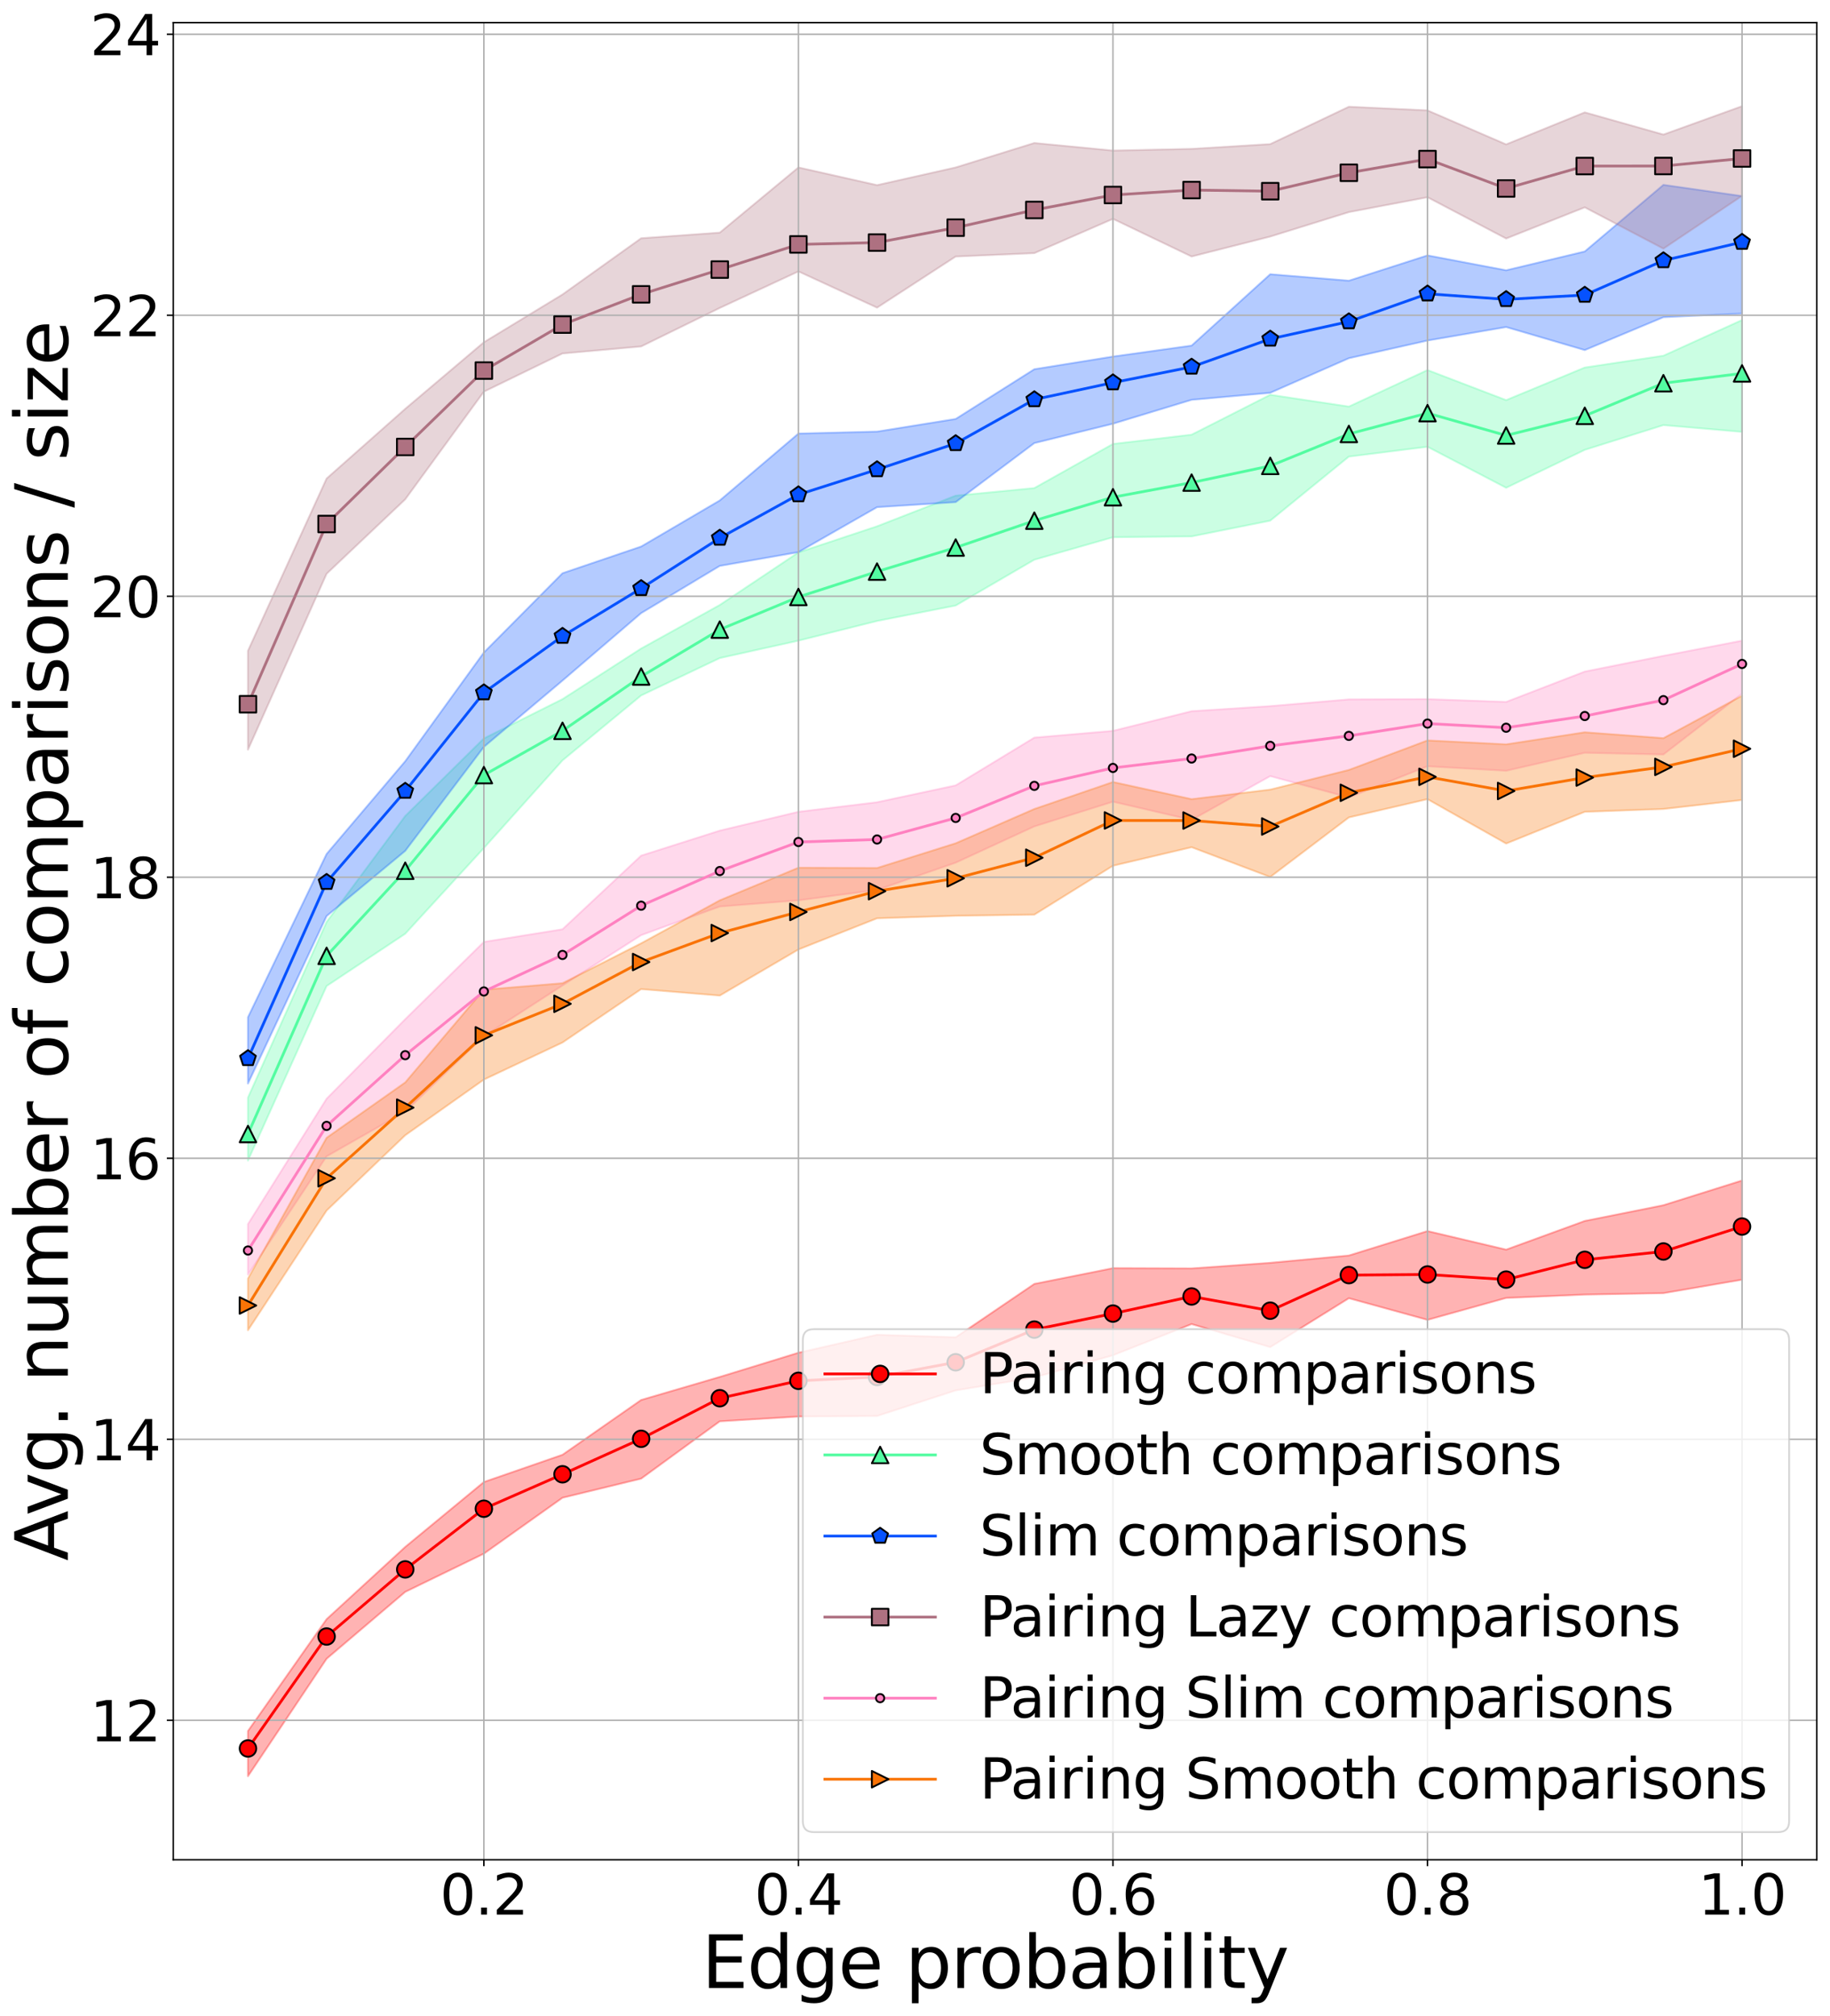 <?xml version="1.0" encoding="utf-8" standalone="no"?>
<!DOCTYPE svg PUBLIC "-//W3C//DTD SVG 1.1//EN"
  "http://www.w3.org/Graphics/SVG/1.1/DTD/svg11.dtd">
<svg height="1095.215pt" version="1.1" viewBox="0 0 994.12 1095.215" width="994.12pt" xmlns="http://www.w3.org/2000/svg" xmlns:xlink="http://www.w3.org/1999/xlink">
 <defs>
  <style type="text/css">*{stroke-linecap:butt;stroke-linejoin:round;}</style>
 </defs>
 <g id="figure_1">
  <g id="patch_1">
   <path d="M 0 1095.215 
L 994.12 1095.215 
L 994.12 0 
L 0 0 
z
" style="fill:#ffffff;"/>
  </g>
  <g id="axes_1">
   <g id="patch_2">
    <path d="M 94.12 1010.236 
L 986.92 1010.236 
L 986.92 12.316 
L 94.12 12.316 
z
" style="fill:#ffffff;"/>
   </g>
   <g id="PolyCollection_1">
    <defs>
     <path d="M 134.702 -154.916 
L 134.702 -130.339 
L 177.419 -194.147 
L 220.137 -230.478 
L 262.855 -251.238 
L 305.572 -281.615 
L 348.29 -291.996 
L 391.008 -323.136 
L 433.725 -325.731 
L 476.443 -326.037 
L 519.161 -339.928 
L 561.879 -346.95 
L 604.596 -359.009 
L 647.314 -375.953 
L 690.032 -363.436 
L 732.749 -389.997 
L 775.467 -378.243 
L 818.185 -390.15 
L 860.902 -391.981 
L 903.62 -392.745 
L 946.338 -400.072 
L 946.338 -453.957 
L 946.338 -453.957 
L 903.62 -440.524 
L 860.902 -431.976 
L 818.185 -416.405 
L 775.467 -426.48 
L 732.749 -413.2 
L 690.032 -409.231 
L 647.314 -406.178 
L 604.596 -406.331 
L 561.879 -397.782 
L 519.161 -368.779 
L 476.443 -370.152 
L 433.725 -360.383 
L 391.008 -347.255 
L 348.29 -334.738 
L 305.572 -304.971 
L 262.855 -290.164 
L 220.137 -254.902 
L 177.419 -215.671 
L 134.702 -154.916 
z
" id="me5e41f334d" style="stroke:#fe0002;stroke-opacity:0.3;"/>
    </defs>
    <g clip-path="url(#pfffd4727e9)">
     <use style="fill:#fe0002;fill-opacity:0.3;stroke:#fe0002;stroke-opacity:0.3;" x="0" xlink:href="#me5e41f334d" y="1095.215"/>
    </g>
   </g>
   <g id="PolyCollection_2">
    <defs>
     <path d="M 134.702 -498.989 
L 134.702 -464.796 
L 177.419 -559.591 
L 220.137 -587.984 
L 262.855 -634.543 
L 305.572 -682.169 
L 348.29 -717.432 
L 391.008 -737.734 
L 433.725 -747.198 
L 476.443 -757.884 
L 519.161 -766.28 
L 561.879 -791.162 
L 604.596 -803.374 
L 647.314 -803.832 
L 690.032 -812.38 
L 732.749 -847.184 
L 775.467 -852.527 
L 818.185 -830.24 
L 860.902 -850.848 
L 903.62 -864.281 
L 946.338 -860.618 
L 946.338 -921.372 
L 946.338 -921.372 
L 903.62 -901.986 
L 860.902 -895.574 
L 818.185 -877.867 
L 775.467 -894.201 
L 732.749 -874.356 
L 690.032 -880.767 
L 647.314 -859.091 
L 604.596 -854.054 
L 561.879 -830.087 
L 519.161 -825.966 
L 476.443 -809.327 
L 433.725 -795.131 
L 391.008 -766.585 
L 348.29 -742.924 
L 305.572 -715.447 
L 262.855 -694.076 
L 220.137 -651.945 
L 177.419 -594.396 
L 134.702 -498.989 
z
" id="m88ea11bb54" style="stroke:#53fca1;stroke-opacity:0.3;"/>
    </defs>
    <g clip-path="url(#pfffd4727e9)">
     <use style="fill:#53fca1;fill-opacity:0.3;stroke:#53fca1;stroke-opacity:0.3;" x="0" xlink:href="#m88ea11bb54" y="1095.215"/>
    </g>
   </g>
   <g id="PolyCollection_3">
    <defs>
     <path d="M 134.702 -542.647 
L 134.702 -506.622 
L 177.419 -597.601 
L 220.137 -633.016 
L 262.855 -689.497 
L 305.572 -725.522 
L 348.29 -762.158 
L 391.008 -787.803 
L 433.725 -795.283 
L 476.443 -819.707 
L 519.161 -822.455 
L 561.879 -854.512 
L 604.596 -865.044 
L 647.314 -878.02 
L 690.032 -881.836 
L 732.749 -900.612 
L 775.467 -910.229 
L 818.185 -917.556 
L 860.902 -905.039 
L 903.62 -922.899 
L 946.338 -924.883 
L 946.338 -988.691 
L 946.338 -988.691 
L 903.62 -994.797 
L 860.902 -958.619 
L 818.185 -948.391 
L 775.467 -956.482 
L 732.749 -942.743 
L 690.032 -946.254 
L 647.314 -907.481 
L 604.596 -901.528 
L 561.879 -894.658 
L 519.161 -867.639 
L 476.443 -860.77 
L 433.725 -859.702 
L 391.008 -823.371 
L 348.29 -798.336 
L 305.572 -783.834 
L 262.855 -740.787 
L 220.137 -681.712 
L 177.419 -631.337 
L 134.702 -542.647 
z
" id="m234c25e00c" style="stroke:#0652ff;stroke-opacity:0.3;"/>
    </defs>
    <g clip-path="url(#pfffd4727e9)">
     <use style="fill:#0652ff;fill-opacity:0.3;stroke:#0652ff;stroke-opacity:0.3;" x="0" xlink:href="#m234c25e00c" y="1095.215"/>
    </g>
   </g>
   <g id="PolyCollection_4">
    <defs>
     <path d="M 134.702 -741.703 
L 134.702 -687.97 
L 177.419 -783.529 
L 220.137 -823.981 
L 262.855 -882.446 
L 305.572 -903.207 
L 348.29 -907.023 
L 391.008 -927.936 
L 433.725 -947.781 
L 476.443 -928.089 
L 519.161 -955.871 
L 561.879 -957.703 
L 604.596 -976.326 
L 647.314 -955.871 
L 690.032 -966.709 
L 732.749 -979.99 
L 775.467 -988.08 
L 818.185 -965.641 
L 860.902 -982.585 
L 903.62 -960.145 
L 946.338 -988.844 
L 946.338 -1037.539 
L 946.338 -1037.539 
L 903.62 -1022.121 
L 860.902 -1034.181 
L 818.185 -1016.779 
L 775.467 -1035.249 
L 732.749 -1037.234 
L 690.032 -1016.931 
L 647.314 -1014.336 
L 604.596 -1013.42 
L 561.879 -1017.542 
L 519.161 -1004.261 
L 476.443 -994.644 
L 433.725 -1004.261 
L 391.008 -968.846 
L 348.29 -965.793 
L 305.572 -935.263 
L 262.855 -909.313 
L 220.137 -873.135 
L 177.419 -835.278 
L 134.702 -741.703 
z
" id="m9266ca1066" style="stroke:#ae7181;stroke-opacity:0.3;"/>
    </defs>
    <g clip-path="url(#pfffd4727e9)">
     <use style="fill:#ae7181;fill-opacity:0.3;stroke:#ae7181;stroke-opacity:0.3;" x="0" xlink:href="#m9266ca1066" y="1095.215"/>
    </g>
   </g>
   <g id="PolyCollection_5">
    <defs>
     <path d="M 134.702 -430.297 
L 134.702 -402.82 
L 177.419 -467.085 
L 220.137 -491.357 
L 262.855 -532.267 
L 305.572 -559.897 
L 348.29 -587.221 
L 391.008 -602.791 
L 433.725 -606.15 
L 476.443 -611.798 
L 519.161 -626.605 
L 561.879 -646.297 
L 604.596 -659.73 
L 647.314 -649.808 
L 690.032 -673.621 
L 732.749 -662.02 
L 775.467 -678.964 
L 818.185 -676.521 
L 860.902 -686.291 
L 903.62 -685.375 
L 946.338 -718.348 
L 946.338 -747.198 
L 946.338 -747.198 
L 903.62 -738.955 
L 860.902 -730.407 
L 818.185 -713.921 
L 775.467 -715.447 
L 732.749 -715.295 
L 690.032 -711.631 
L 647.314 -708.883 
L 604.596 -698.198 
L 561.879 -694.534 
L 519.161 -668.584 
L 476.443 -659.425 
L 433.725 -654.234 
L 391.008 -644.007 
L 348.29 -630.421 
L 305.572 -590.427 
L 262.855 -583.557 
L 220.137 -541.579 
L 177.419 -498.379 
L 134.702 -430.297 
z
" id="md4ad476605" style="stroke:#ff81c0;stroke-opacity:0.3;"/>
    </defs>
    <g clip-path="url(#pfffd4727e9)">
     <use style="fill:#ff81c0;fill-opacity:0.3;stroke:#ff81c0;stroke-opacity:0.3;" x="0" xlink:href="#md4ad476605" y="1095.215"/>
    </g>
   </g>
   <g id="PolyCollection_6">
    <defs>
     <path d="M 134.702 -400.683 
L 134.702 -372.595 
L 177.419 -437.624 
L 220.137 -478.534 
L 262.855 -508.759 
L 305.572 -528.909 
L 348.29 -557.912 
L 391.008 -554.401 
L 433.725 -579.436 
L 476.443 -596.38 
L 519.161 -597.754 
L 561.879 -598.365 
L 604.596 -624.926 
L 647.314 -635.001 
L 690.032 -618.82 
L 732.749 -651.181 
L 775.467 -661.104 
L 818.185 -636.985 
L 860.902 -654.234 
L 903.62 -655.761 
L 946.338 -660.646 
L 946.338 -717.279 
L 946.338 -717.279 
L 903.62 -694.229 
L 860.902 -697.434 
L 818.185 -690.871 
L 775.467 -693.008 
L 732.749 -676.979 
L 690.032 -666.294 
L 647.314 -661.104 
L 604.596 -670.415 
L 561.879 -655.761 
L 519.161 -637.138 
L 476.443 -623.704 
L 433.725 -623.857 
L 391.008 -606.15 
L 348.29 -582.794 
L 305.572 -561.118 
L 262.855 -557.607 
L 220.137 -507.232 
L 177.419 -477.16 
L 134.702 -400.683 
z
" id="m67ab49efc3" style="stroke:#f97306;stroke-opacity:0.3;"/>
    </defs>
    <g clip-path="url(#pfffd4727e9)">
     <use style="fill:#f97306;fill-opacity:0.3;stroke:#f97306;stroke-opacity:0.3;" x="0" xlink:href="#m67ab49efc3" y="1095.215"/>
    </g>
   </g>
   <g id="matplotlib.axis_1">
    <g id="xtick_1">
     <g id="line2d_1">
      <path clip-path="url(#pfffd4727e9)" d="M 262.855 1010.236 
L 262.855 12.316 
" style="fill:none;stroke:#b0b0b0;stroke-linecap:square;stroke-width:0.8;"/>
     </g>
     <g id="line2d_2">
      <defs>
       <path d="M 0 0 
L 0 3.5 
" id="m4f129cc96a" style="stroke:#000000;stroke-width:0.8;"/>
      </defs>
      <g>
       <use style="stroke:#000000;stroke-width:0.8;" x="262.855" xlink:href="#m4f129cc96a" y="1010.236"/>
      </g>
     </g>
     <g id="text_1">
      <!-- 0.2 -->
      <g transform="translate(239 1040.031)scale(0.3 -0.3)">
       <defs>
        <path d="M 2034 4250 
Q 1547 4250 1301 3770 
Q 1056 3291 1056 2328 
Q 1056 1369 1301 889 
Q 1547 409 2034 409 
Q 2525 409 2770 889 
Q 3016 1369 3016 2328 
Q 3016 3291 2770 3770 
Q 2525 4250 2034 4250 
z
M 2034 4750 
Q 2819 4750 3233 4129 
Q 3647 3509 3647 2328 
Q 3647 1150 3233 529 
Q 2819 -91 2034 -91 
Q 1250 -91 836 529 
Q 422 1150 422 2328 
Q 422 3509 836 4129 
Q 1250 4750 2034 4750 
z
" id="DejaVuSans-30" transform="scale(0.016)"/>
        <path d="M 684 794 
L 1344 794 
L 1344 0 
L 684 0 
L 684 794 
z
" id="DejaVuSans-2e" transform="scale(0.016)"/>
        <path d="M 1228 531 
L 3431 531 
L 3431 0 
L 469 0 
L 469 531 
Q 828 903 1448 1529 
Q 2069 2156 2228 2338 
Q 2531 2678 2651 2914 
Q 2772 3150 2772 3378 
Q 2772 3750 2511 3984 
Q 2250 4219 1831 4219 
Q 1534 4219 1204 4116 
Q 875 4013 500 3803 
L 500 4441 
Q 881 4594 1212 4672 
Q 1544 4750 1819 4750 
Q 2544 4750 2975 4387 
Q 3406 4025 3406 3419 
Q 3406 3131 3298 2873 
Q 3191 2616 2906 2266 
Q 2828 2175 2409 1742 
Q 1991 1309 1228 531 
z
" id="DejaVuSans-32" transform="scale(0.016)"/>
       </defs>
       <use xlink:href="#DejaVuSans-30"/>
       <use x="63.623" xlink:href="#DejaVuSans-2e"/>
       <use x="95.41" xlink:href="#DejaVuSans-32"/>
      </g>
     </g>
    </g>
    <g id="xtick_2">
     <g id="line2d_3">
      <path clip-path="url(#pfffd4727e9)" d="M 433.725 1010.236 
L 433.725 12.316 
" style="fill:none;stroke:#b0b0b0;stroke-linecap:square;stroke-width:0.8;"/>
     </g>
     <g id="line2d_4">
      <g>
       <use style="stroke:#000000;stroke-width:0.8;" x="433.725" xlink:href="#m4f129cc96a" y="1010.236"/>
      </g>
     </g>
     <g id="text_2">
      <!-- 0.4 -->
      <g transform="translate(409.871 1040.031)scale(0.3 -0.3)">
       <defs>
        <path d="M 2419 4116 
L 825 1625 
L 2419 1625 
L 2419 4116 
z
M 2253 4666 
L 3047 4666 
L 3047 1625 
L 3713 1625 
L 3713 1100 
L 3047 1100 
L 3047 0 
L 2419 0 
L 2419 1100 
L 313 1100 
L 313 1709 
L 2253 4666 
z
" id="DejaVuSans-34" transform="scale(0.016)"/>
       </defs>
       <use xlink:href="#DejaVuSans-30"/>
       <use x="63.623" xlink:href="#DejaVuSans-2e"/>
       <use x="95.41" xlink:href="#DejaVuSans-34"/>
      </g>
     </g>
    </g>
    <g id="xtick_3">
     <g id="line2d_5">
      <path clip-path="url(#pfffd4727e9)" d="M 604.596 1010.236 
L 604.596 12.316 
" style="fill:none;stroke:#b0b0b0;stroke-linecap:square;stroke-width:0.8;"/>
     </g>
     <g id="line2d_6">
      <g>
       <use style="stroke:#000000;stroke-width:0.8;" x="604.596" xlink:href="#m4f129cc96a" y="1010.236"/>
      </g>
     </g>
     <g id="text_3">
      <!-- 0.6 -->
      <g transform="translate(580.742 1040.031)scale(0.3 -0.3)">
       <defs>
        <path d="M 2113 2584 
Q 1688 2584 1439 2293 
Q 1191 2003 1191 1497 
Q 1191 994 1439 701 
Q 1688 409 2113 409 
Q 2538 409 2786 701 
Q 3034 994 3034 1497 
Q 3034 2003 2786 2293 
Q 2538 2584 2113 2584 
z
M 3366 4563 
L 3366 3988 
Q 3128 4100 2886 4159 
Q 2644 4219 2406 4219 
Q 1781 4219 1451 3797 
Q 1122 3375 1075 2522 
Q 1259 2794 1537 2939 
Q 1816 3084 2150 3084 
Q 2853 3084 3261 2657 
Q 3669 2231 3669 1497 
Q 3669 778 3244 343 
Q 2819 -91 2113 -91 
Q 1303 -91 875 529 
Q 447 1150 447 2328 
Q 447 3434 972 4092 
Q 1497 4750 2381 4750 
Q 2619 4750 2861 4703 
Q 3103 4656 3366 4563 
z
" id="DejaVuSans-36" transform="scale(0.016)"/>
       </defs>
       <use xlink:href="#DejaVuSans-30"/>
       <use x="63.623" xlink:href="#DejaVuSans-2e"/>
       <use x="95.41" xlink:href="#DejaVuSans-36"/>
      </g>
     </g>
    </g>
    <g id="xtick_4">
     <g id="line2d_7">
      <path clip-path="url(#pfffd4727e9)" d="M 775.467 1010.236 
L 775.467 12.316 
" style="fill:none;stroke:#b0b0b0;stroke-linecap:square;stroke-width:0.8;"/>
     </g>
     <g id="line2d_8">
      <g>
       <use style="stroke:#000000;stroke-width:0.8;" x="775.467" xlink:href="#m4f129cc96a" y="1010.236"/>
      </g>
     </g>
     <g id="text_4">
      <!-- 0.8 -->
      <g transform="translate(751.612 1040.031)scale(0.3 -0.3)">
       <defs>
        <path d="M 2034 2216 
Q 1584 2216 1326 1975 
Q 1069 1734 1069 1313 
Q 1069 891 1326 650 
Q 1584 409 2034 409 
Q 2484 409 2743 651 
Q 3003 894 3003 1313 
Q 3003 1734 2745 1975 
Q 2488 2216 2034 2216 
z
M 1403 2484 
Q 997 2584 770 2862 
Q 544 3141 544 3541 
Q 544 4100 942 4425 
Q 1341 4750 2034 4750 
Q 2731 4750 3128 4425 
Q 3525 4100 3525 3541 
Q 3525 3141 3298 2862 
Q 3072 2584 2669 2484 
Q 3125 2378 3379 2068 
Q 3634 1759 3634 1313 
Q 3634 634 3220 271 
Q 2806 -91 2034 -91 
Q 1263 -91 848 271 
Q 434 634 434 1313 
Q 434 1759 690 2068 
Q 947 2378 1403 2484 
z
M 1172 3481 
Q 1172 3119 1398 2916 
Q 1625 2713 2034 2713 
Q 2441 2713 2670 2916 
Q 2900 3119 2900 3481 
Q 2900 3844 2670 4047 
Q 2441 4250 2034 4250 
Q 1625 4250 1398 4047 
Q 1172 3844 1172 3481 
z
" id="DejaVuSans-38" transform="scale(0.016)"/>
       </defs>
       <use xlink:href="#DejaVuSans-30"/>
       <use x="63.623" xlink:href="#DejaVuSans-2e"/>
       <use x="95.41" xlink:href="#DejaVuSans-38"/>
      </g>
     </g>
    </g>
    <g id="xtick_5">
     <g id="line2d_9">
      <path clip-path="url(#pfffd4727e9)" d="M 946.338 1010.236 
L 946.338 12.316 
" style="fill:none;stroke:#b0b0b0;stroke-linecap:square;stroke-width:0.8;"/>
     </g>
     <g id="line2d_10">
      <g>
       <use style="stroke:#000000;stroke-width:0.8;" x="946.338" xlink:href="#m4f129cc96a" y="1010.236"/>
      </g>
     </g>
     <g id="text_5">
      <!-- 1.0 -->
      <g transform="translate(922.483 1040.031)scale(0.3 -0.3)">
       <defs>
        <path d="M 794 531 
L 1825 531 
L 1825 4091 
L 703 3866 
L 703 4441 
L 1819 4666 
L 2450 4666 
L 2450 531 
L 3481 531 
L 3481 0 
L 794 0 
L 794 531 
z
" id="DejaVuSans-31" transform="scale(0.016)"/>
       </defs>
       <use xlink:href="#DejaVuSans-31"/>
       <use x="63.623" xlink:href="#DejaVuSans-2e"/>
       <use x="95.41" xlink:href="#DejaVuSans-30"/>
      </g>
     </g>
    </g>
    <g id="text_6">
     <!-- Edge probability -->
     <g transform="translate(381.208 1079.904)scale(0.39 -0.39)">
      <defs>
       <path d="M 628 4666 
L 3578 4666 
L 3578 4134 
L 1259 4134 
L 1259 2753 
L 3481 2753 
L 3481 2222 
L 1259 2222 
L 1259 531 
L 3634 531 
L 3634 0 
L 628 0 
L 628 4666 
z
" id="DejaVuSans-45" transform="scale(0.016)"/>
       <path d="M 2906 2969 
L 2906 4863 
L 3481 4863 
L 3481 0 
L 2906 0 
L 2906 525 
Q 2725 213 2448 61 
Q 2172 -91 1784 -91 
Q 1150 -91 751 415 
Q 353 922 353 1747 
Q 353 2572 751 3078 
Q 1150 3584 1784 3584 
Q 2172 3584 2448 3432 
Q 2725 3281 2906 2969 
z
M 947 1747 
Q 947 1113 1208 752 
Q 1469 391 1925 391 
Q 2381 391 2643 752 
Q 2906 1113 2906 1747 
Q 2906 2381 2643 2742 
Q 2381 3103 1925 3103 
Q 1469 3103 1208 2742 
Q 947 2381 947 1747 
z
" id="DejaVuSans-64" transform="scale(0.016)"/>
       <path d="M 2906 1791 
Q 2906 2416 2648 2759 
Q 2391 3103 1925 3103 
Q 1463 3103 1205 2759 
Q 947 2416 947 1791 
Q 947 1169 1205 825 
Q 1463 481 1925 481 
Q 2391 481 2648 825 
Q 2906 1169 2906 1791 
z
M 3481 434 
Q 3481 -459 3084 -895 
Q 2688 -1331 1869 -1331 
Q 1566 -1331 1297 -1286 
Q 1028 -1241 775 -1147 
L 775 -588 
Q 1028 -725 1275 -790 
Q 1522 -856 1778 -856 
Q 2344 -856 2625 -561 
Q 2906 -266 2906 331 
L 2906 616 
Q 2728 306 2450 153 
Q 2172 0 1784 0 
Q 1141 0 747 490 
Q 353 981 353 1791 
Q 353 2603 747 3093 
Q 1141 3584 1784 3584 
Q 2172 3584 2450 3431 
Q 2728 3278 2906 2969 
L 2906 3500 
L 3481 3500 
L 3481 434 
z
" id="DejaVuSans-67" transform="scale(0.016)"/>
       <path d="M 3597 1894 
L 3597 1613 
L 953 1613 
Q 991 1019 1311 708 
Q 1631 397 2203 397 
Q 2534 397 2845 478 
Q 3156 559 3463 722 
L 3463 178 
Q 3153 47 2828 -22 
Q 2503 -91 2169 -91 
Q 1331 -91 842 396 
Q 353 884 353 1716 
Q 353 2575 817 3079 
Q 1281 3584 2069 3584 
Q 2775 3584 3186 3129 
Q 3597 2675 3597 1894 
z
M 3022 2063 
Q 3016 2534 2758 2815 
Q 2500 3097 2075 3097 
Q 1594 3097 1305 2825 
Q 1016 2553 972 2059 
L 3022 2063 
z
" id="DejaVuSans-65" transform="scale(0.016)"/>
       <path id="DejaVuSans-20" transform="scale(0.016)"/>
       <path d="M 1159 525 
L 1159 -1331 
L 581 -1331 
L 581 3500 
L 1159 3500 
L 1159 2969 
Q 1341 3281 1617 3432 
Q 1894 3584 2278 3584 
Q 2916 3584 3314 3078 
Q 3713 2572 3713 1747 
Q 3713 922 3314 415 
Q 2916 -91 2278 -91 
Q 1894 -91 1617 61 
Q 1341 213 1159 525 
z
M 3116 1747 
Q 3116 2381 2855 2742 
Q 2594 3103 2138 3103 
Q 1681 3103 1420 2742 
Q 1159 2381 1159 1747 
Q 1159 1113 1420 752 
Q 1681 391 2138 391 
Q 2594 391 2855 752 
Q 3116 1113 3116 1747 
z
" id="DejaVuSans-70" transform="scale(0.016)"/>
       <path d="M 2631 2963 
Q 2534 3019 2420 3045 
Q 2306 3072 2169 3072 
Q 1681 3072 1420 2755 
Q 1159 2438 1159 1844 
L 1159 0 
L 581 0 
L 581 3500 
L 1159 3500 
L 1159 2956 
Q 1341 3275 1631 3429 
Q 1922 3584 2338 3584 
Q 2397 3584 2469 3576 
Q 2541 3569 2628 3553 
L 2631 2963 
z
" id="DejaVuSans-72" transform="scale(0.016)"/>
       <path d="M 1959 3097 
Q 1497 3097 1228 2736 
Q 959 2375 959 1747 
Q 959 1119 1226 758 
Q 1494 397 1959 397 
Q 2419 397 2687 759 
Q 2956 1122 2956 1747 
Q 2956 2369 2687 2733 
Q 2419 3097 1959 3097 
z
M 1959 3584 
Q 2709 3584 3137 3096 
Q 3566 2609 3566 1747 
Q 3566 888 3137 398 
Q 2709 -91 1959 -91 
Q 1206 -91 779 398 
Q 353 888 353 1747 
Q 353 2609 779 3096 
Q 1206 3584 1959 3584 
z
" id="DejaVuSans-6f" transform="scale(0.016)"/>
       <path d="M 3116 1747 
Q 3116 2381 2855 2742 
Q 2594 3103 2138 3103 
Q 1681 3103 1420 2742 
Q 1159 2381 1159 1747 
Q 1159 1113 1420 752 
Q 1681 391 2138 391 
Q 2594 391 2855 752 
Q 3116 1113 3116 1747 
z
M 1159 2969 
Q 1341 3281 1617 3432 
Q 1894 3584 2278 3584 
Q 2916 3584 3314 3078 
Q 3713 2572 3713 1747 
Q 3713 922 3314 415 
Q 2916 -91 2278 -91 
Q 1894 -91 1617 61 
Q 1341 213 1159 525 
L 1159 0 
L 581 0 
L 581 4863 
L 1159 4863 
L 1159 2969 
z
" id="DejaVuSans-62" transform="scale(0.016)"/>
       <path d="M 2194 1759 
Q 1497 1759 1228 1600 
Q 959 1441 959 1056 
Q 959 750 1161 570 
Q 1363 391 1709 391 
Q 2188 391 2477 730 
Q 2766 1069 2766 1631 
L 2766 1759 
L 2194 1759 
z
M 3341 1997 
L 3341 0 
L 2766 0 
L 2766 531 
Q 2569 213 2275 61 
Q 1981 -91 1556 -91 
Q 1019 -91 701 211 
Q 384 513 384 1019 
Q 384 1609 779 1909 
Q 1175 2209 1959 2209 
L 2766 2209 
L 2766 2266 
Q 2766 2663 2505 2880 
Q 2244 3097 1772 3097 
Q 1472 3097 1187 3025 
Q 903 2953 641 2809 
L 641 3341 
Q 956 3463 1253 3523 
Q 1550 3584 1831 3584 
Q 2591 3584 2966 3190 
Q 3341 2797 3341 1997 
z
" id="DejaVuSans-61" transform="scale(0.016)"/>
       <path d="M 603 3500 
L 1178 3500 
L 1178 0 
L 603 0 
L 603 3500 
z
M 603 4863 
L 1178 4863 
L 1178 4134 
L 603 4134 
L 603 4863 
z
" id="DejaVuSans-69" transform="scale(0.016)"/>
       <path d="M 603 4863 
L 1178 4863 
L 1178 0 
L 603 0 
L 603 4863 
z
" id="DejaVuSans-6c" transform="scale(0.016)"/>
       <path d="M 1172 4494 
L 1172 3500 
L 2356 3500 
L 2356 3053 
L 1172 3053 
L 1172 1153 
Q 1172 725 1289 603 
Q 1406 481 1766 481 
L 2356 481 
L 2356 0 
L 1766 0 
Q 1100 0 847 248 
Q 594 497 594 1153 
L 594 3053 
L 172 3053 
L 172 3500 
L 594 3500 
L 594 4494 
L 1172 4494 
z
" id="DejaVuSans-74" transform="scale(0.016)"/>
       <path d="M 2059 -325 
Q 1816 -950 1584 -1140 
Q 1353 -1331 966 -1331 
L 506 -1331 
L 506 -850 
L 844 -850 
Q 1081 -850 1212 -737 
Q 1344 -625 1503 -206 
L 1606 56 
L 191 3500 
L 800 3500 
L 1894 763 
L 2988 3500 
L 3597 3500 
L 2059 -325 
z
" id="DejaVuSans-79" transform="scale(0.016)"/>
      </defs>
      <use xlink:href="#DejaVuSans-45"/>
      <use x="63.184" xlink:href="#DejaVuSans-64"/>
      <use x="126.66" xlink:href="#DejaVuSans-67"/>
      <use x="190.137" xlink:href="#DejaVuSans-65"/>
      <use x="251.66" xlink:href="#DejaVuSans-20"/>
      <use x="283.447" xlink:href="#DejaVuSans-70"/>
      <use x="346.924" xlink:href="#DejaVuSans-72"/>
      <use x="385.787" xlink:href="#DejaVuSans-6f"/>
      <use x="446.969" xlink:href="#DejaVuSans-62"/>
      <use x="510.445" xlink:href="#DejaVuSans-61"/>
      <use x="571.725" xlink:href="#DejaVuSans-62"/>
      <use x="635.201" xlink:href="#DejaVuSans-69"/>
      <use x="662.984" xlink:href="#DejaVuSans-6c"/>
      <use x="690.768" xlink:href="#DejaVuSans-69"/>
      <use x="718.551" xlink:href="#DejaVuSans-74"/>
      <use x="757.76" xlink:href="#DejaVuSans-79"/>
     </g>
    </g>
   </g>
   <g id="matplotlib.axis_2">
    <g id="ytick_1">
     <g id="line2d_11">
      <path clip-path="url(#pfffd4727e9)" d="M 94.12 934.499 
L 986.92 934.499 
" style="fill:none;stroke:#b0b0b0;stroke-linecap:square;stroke-width:0.8;"/>
     </g>
     <g id="line2d_12">
      <defs>
       <path d="M 0 0 
L -3.5 0 
" id="mc6fb6e46db" style="stroke:#000000;stroke-width:0.8;"/>
      </defs>
      <g>
       <use style="stroke:#000000;stroke-width:0.8;" x="94.12" xlink:href="#mc6fb6e46db" y="934.499"/>
      </g>
     </g>
     <g id="text_7">
      <!-- 12 -->
      <g transform="translate(48.945 945.896)scale(0.3 -0.3)">
       <use xlink:href="#DejaVuSans-31"/>
       <use x="63.623" xlink:href="#DejaVuSans-32"/>
      </g>
     </g>
    </g>
    <g id="ytick_2">
     <g id="line2d_13">
      <path clip-path="url(#pfffd4727e9)" d="M 94.12 781.849 
L 986.92 781.849 
" style="fill:none;stroke:#b0b0b0;stroke-linecap:square;stroke-width:0.8;"/>
     </g>
     <g id="line2d_14">
      <g>
       <use style="stroke:#000000;stroke-width:0.8;" x="94.12" xlink:href="#mc6fb6e46db" y="781.849"/>
      </g>
     </g>
     <g id="text_8">
      <!-- 14 -->
      <g transform="translate(48.945 793.246)scale(0.3 -0.3)">
       <use xlink:href="#DejaVuSans-31"/>
       <use x="63.623" xlink:href="#DejaVuSans-34"/>
      </g>
     </g>
    </g>
    <g id="ytick_3">
     <g id="line2d_15">
      <path clip-path="url(#pfffd4727e9)" d="M 94.12 629.198 
L 986.92 629.198 
" style="fill:none;stroke:#b0b0b0;stroke-linecap:square;stroke-width:0.8;"/>
     </g>
     <g id="line2d_16">
      <g>
       <use style="stroke:#000000;stroke-width:0.8;" x="94.12" xlink:href="#mc6fb6e46db" y="629.198"/>
      </g>
     </g>
     <g id="text_9">
      <!-- 16 -->
      <g transform="translate(48.945 640.596)scale(0.3 -0.3)">
       <use xlink:href="#DejaVuSans-31"/>
       <use x="63.623" xlink:href="#DejaVuSans-36"/>
      </g>
     </g>
    </g>
    <g id="ytick_4">
     <g id="line2d_17">
      <path clip-path="url(#pfffd4727e9)" d="M 94.12 476.548 
L 986.92 476.548 
" style="fill:none;stroke:#b0b0b0;stroke-linecap:square;stroke-width:0.8;"/>
     </g>
     <g id="line2d_18">
      <g>
       <use style="stroke:#000000;stroke-width:0.8;" x="94.12" xlink:href="#mc6fb6e46db" y="476.548"/>
      </g>
     </g>
     <g id="text_10">
      <!-- 18 -->
      <g transform="translate(48.945 487.946)scale(0.3 -0.3)">
       <use xlink:href="#DejaVuSans-31"/>
       <use x="63.623" xlink:href="#DejaVuSans-38"/>
      </g>
     </g>
    </g>
    <g id="ytick_5">
     <g id="line2d_19">
      <path clip-path="url(#pfffd4727e9)" d="M 94.12 323.898 
L 986.92 323.898 
" style="fill:none;stroke:#b0b0b0;stroke-linecap:square;stroke-width:0.8;"/>
     </g>
     <g id="line2d_20">
      <g>
       <use style="stroke:#000000;stroke-width:0.8;" x="94.12" xlink:href="#mc6fb6e46db" y="323.898"/>
      </g>
     </g>
     <g id="text_11">
      <!-- 20 -->
      <g transform="translate(48.945 335.296)scale(0.3 -0.3)">
       <use xlink:href="#DejaVuSans-32"/>
       <use x="63.623" xlink:href="#DejaVuSans-30"/>
      </g>
     </g>
    </g>
    <g id="ytick_6">
     <g id="line2d_21">
      <path clip-path="url(#pfffd4727e9)" d="M 94.12 171.248 
L 986.92 171.248 
" style="fill:none;stroke:#b0b0b0;stroke-linecap:square;stroke-width:0.8;"/>
     </g>
     <g id="line2d_22">
      <g>
       <use style="stroke:#000000;stroke-width:0.8;" x="94.12" xlink:href="#mc6fb6e46db" y="171.248"/>
      </g>
     </g>
     <g id="text_12">
      <!-- 22 -->
      <g transform="translate(48.945 182.645)scale(0.3 -0.3)">
       <use xlink:href="#DejaVuSans-32"/>
       <use x="63.623" xlink:href="#DejaVuSans-32"/>
      </g>
     </g>
    </g>
    <g id="ytick_7">
     <g id="line2d_23">
      <path clip-path="url(#pfffd4727e9)" d="M 94.12 18.598 
L 986.92 18.598 
" style="fill:none;stroke:#b0b0b0;stroke-linecap:square;stroke-width:0.8;"/>
     </g>
     <g id="line2d_24">
      <g>
       <use style="stroke:#000000;stroke-width:0.8;" x="94.12" xlink:href="#mc6fb6e46db" y="18.598"/>
      </g>
     </g>
     <g id="text_13">
      <!-- 24 -->
      <g transform="translate(48.945 29.995)scale(0.3 -0.3)">
       <use xlink:href="#DejaVuSans-32"/>
       <use x="63.623" xlink:href="#DejaVuSans-34"/>
      </g>
     </g>
    </g>
    <g id="text_14">
     <!-- Avg. number of comparisons / size -->
     <g transform="translate(36.834 847.87)rotate(-90)scale(0.39 -0.39)">
      <defs>
       <path d="M 2188 4044 
L 1331 1722 
L 3047 1722 
L 2188 4044 
z
M 1831 4666 
L 2547 4666 
L 4325 0 
L 3669 0 
L 3244 1197 
L 1141 1197 
L 716 0 
L 50 0 
L 1831 4666 
z
" id="DejaVuSans-41" transform="scale(0.016)"/>
       <path d="M 191 3500 
L 800 3500 
L 1894 563 
L 2988 3500 
L 3597 3500 
L 2284 0 
L 1503 0 
L 191 3500 
z
" id="DejaVuSans-76" transform="scale(0.016)"/>
       <path d="M 3513 2113 
L 3513 0 
L 2938 0 
L 2938 2094 
Q 2938 2591 2744 2837 
Q 2550 3084 2163 3084 
Q 1697 3084 1428 2787 
Q 1159 2491 1159 1978 
L 1159 0 
L 581 0 
L 581 3500 
L 1159 3500 
L 1159 2956 
Q 1366 3272 1645 3428 
Q 1925 3584 2291 3584 
Q 2894 3584 3203 3211 
Q 3513 2838 3513 2113 
z
" id="DejaVuSans-6e" transform="scale(0.016)"/>
       <path d="M 544 1381 
L 544 3500 
L 1119 3500 
L 1119 1403 
Q 1119 906 1312 657 
Q 1506 409 1894 409 
Q 2359 409 2629 706 
Q 2900 1003 2900 1516 
L 2900 3500 
L 3475 3500 
L 3475 0 
L 2900 0 
L 2900 538 
Q 2691 219 2414 64 
Q 2138 -91 1772 -91 
Q 1169 -91 856 284 
Q 544 659 544 1381 
z
M 1991 3584 
L 1991 3584 
z
" id="DejaVuSans-75" transform="scale(0.016)"/>
       <path d="M 3328 2828 
Q 3544 3216 3844 3400 
Q 4144 3584 4550 3584 
Q 5097 3584 5394 3201 
Q 5691 2819 5691 2113 
L 5691 0 
L 5113 0 
L 5113 2094 
Q 5113 2597 4934 2840 
Q 4756 3084 4391 3084 
Q 3944 3084 3684 2787 
Q 3425 2491 3425 1978 
L 3425 0 
L 2847 0 
L 2847 2094 
Q 2847 2600 2669 2842 
Q 2491 3084 2119 3084 
Q 1678 3084 1418 2786 
Q 1159 2488 1159 1978 
L 1159 0 
L 581 0 
L 581 3500 
L 1159 3500 
L 1159 2956 
Q 1356 3278 1631 3431 
Q 1906 3584 2284 3584 
Q 2666 3584 2933 3390 
Q 3200 3197 3328 2828 
z
" id="DejaVuSans-6d" transform="scale(0.016)"/>
       <path d="M 2375 4863 
L 2375 4384 
L 1825 4384 
Q 1516 4384 1395 4259 
Q 1275 4134 1275 3809 
L 1275 3500 
L 2222 3500 
L 2222 3053 
L 1275 3053 
L 1275 0 
L 697 0 
L 697 3053 
L 147 3053 
L 147 3500 
L 697 3500 
L 697 3744 
Q 697 4328 969 4595 
Q 1241 4863 1831 4863 
L 2375 4863 
z
" id="DejaVuSans-66" transform="scale(0.016)"/>
       <path d="M 3122 3366 
L 3122 2828 
Q 2878 2963 2633 3030 
Q 2388 3097 2138 3097 
Q 1578 3097 1268 2742 
Q 959 2388 959 1747 
Q 959 1106 1268 751 
Q 1578 397 2138 397 
Q 2388 397 2633 464 
Q 2878 531 3122 666 
L 3122 134 
Q 2881 22 2623 -34 
Q 2366 -91 2075 -91 
Q 1284 -91 818 406 
Q 353 903 353 1747 
Q 353 2603 823 3093 
Q 1294 3584 2113 3584 
Q 2378 3584 2631 3529 
Q 2884 3475 3122 3366 
z
" id="DejaVuSans-63" transform="scale(0.016)"/>
       <path d="M 2834 3397 
L 2834 2853 
Q 2591 2978 2328 3040 
Q 2066 3103 1784 3103 
Q 1356 3103 1142 2972 
Q 928 2841 928 2578 
Q 928 2378 1081 2264 
Q 1234 2150 1697 2047 
L 1894 2003 
Q 2506 1872 2764 1633 
Q 3022 1394 3022 966 
Q 3022 478 2636 193 
Q 2250 -91 1575 -91 
Q 1294 -91 989 -36 
Q 684 19 347 128 
L 347 722 
Q 666 556 975 473 
Q 1284 391 1588 391 
Q 1994 391 2212 530 
Q 2431 669 2431 922 
Q 2431 1156 2273 1281 
Q 2116 1406 1581 1522 
L 1381 1569 
Q 847 1681 609 1914 
Q 372 2147 372 2553 
Q 372 3047 722 3315 
Q 1072 3584 1716 3584 
Q 2034 3584 2315 3537 
Q 2597 3491 2834 3397 
z
" id="DejaVuSans-73" transform="scale(0.016)"/>
       <path d="M 1625 4666 
L 2156 4666 
L 531 -594 
L 0 -594 
L 1625 4666 
z
" id="DejaVuSans-2f" transform="scale(0.016)"/>
       <path d="M 353 3500 
L 3084 3500 
L 3084 2975 
L 922 459 
L 3084 459 
L 3084 0 
L 275 0 
L 275 525 
L 2438 3041 
L 353 3041 
L 353 3500 
z
" id="DejaVuSans-7a" transform="scale(0.016)"/>
      </defs>
      <use xlink:href="#DejaVuSans-41"/>
      <use x="62.533" xlink:href="#DejaVuSans-76"/>
      <use x="121.713" xlink:href="#DejaVuSans-67"/>
      <use x="185.189" xlink:href="#DejaVuSans-2e"/>
      <use x="216.977" xlink:href="#DejaVuSans-20"/>
      <use x="248.764" xlink:href="#DejaVuSans-6e"/>
      <use x="312.143" xlink:href="#DejaVuSans-75"/>
      <use x="375.521" xlink:href="#DejaVuSans-6d"/>
      <use x="472.934" xlink:href="#DejaVuSans-62"/>
      <use x="536.41" xlink:href="#DejaVuSans-65"/>
      <use x="597.934" xlink:href="#DejaVuSans-72"/>
      <use x="639.047" xlink:href="#DejaVuSans-20"/>
      <use x="670.834" xlink:href="#DejaVuSans-6f"/>
      <use x="732.016" xlink:href="#DejaVuSans-66"/>
      <use x="767.221" xlink:href="#DejaVuSans-20"/>
      <use x="799.008" xlink:href="#DejaVuSans-63"/>
      <use x="853.988" xlink:href="#DejaVuSans-6f"/>
      <use x="915.17" xlink:href="#DejaVuSans-6d"/>
      <use x="1012.582" xlink:href="#DejaVuSans-70"/>
      <use x="1076.059" xlink:href="#DejaVuSans-61"/>
      <use x="1137.338" xlink:href="#DejaVuSans-72"/>
      <use x="1178.451" xlink:href="#DejaVuSans-69"/>
      <use x="1206.234" xlink:href="#DejaVuSans-73"/>
      <use x="1258.334" xlink:href="#DejaVuSans-6f"/>
      <use x="1319.516" xlink:href="#DejaVuSans-6e"/>
      <use x="1382.895" xlink:href="#DejaVuSans-73"/>
      <use x="1434.994" xlink:href="#DejaVuSans-20"/>
      <use x="1466.781" xlink:href="#DejaVuSans-2f"/>
      <use x="1500.473" xlink:href="#DejaVuSans-20"/>
      <use x="1532.26" xlink:href="#DejaVuSans-73"/>
      <use x="1584.359" xlink:href="#DejaVuSans-69"/>
      <use x="1612.143" xlink:href="#DejaVuSans-7a"/>
      <use x="1664.633" xlink:href="#DejaVuSans-65"/>
     </g>
    </g>
   </g>
   <g id="line2d_25">
    <path clip-path="url(#pfffd4727e9)" d="M 134.702 949.794 
L 177.419 888.978 
L 220.137 852.526 
L 262.855 819.568 
L 305.572 800.853 
L 348.29 781.574 
L 391.008 759.531 
L 433.725 750.082 
L 476.443 748.006 
L 519.161 740.007 
L 561.879 722.254 
L 604.596 713.553 
L 647.314 704.256 
L 690.032 711.981 
L 732.749 692.655 
L 775.467 692.319 
L 818.185 695.097 
L 860.902 684.351 
L 903.62 679.832 
L 946.338 666.277 
" style="fill:none;stroke:#fe0002;stroke-linecap:square;stroke-width:1.5;"/>
    <defs>
     <path d="M 0 4.5 
C 1.193 4.5 2.338 4.026 3.182 3.182 
C 4.026 2.338 4.5 1.193 4.5 0 
C 4.5 -1.193 4.026 -2.338 3.182 -3.182 
C 2.338 -4.026 1.193 -4.5 0 -4.5 
C -1.193 -4.5 -2.338 -4.026 -3.182 -3.182 
C -4.026 -2.338 -4.5 -1.193 -4.5 0 
C -4.5 1.193 -4.026 2.338 -3.182 3.182 
C -2.338 4.026 -1.193 4.5 0 4.5 
z
" id="mbd12c28dd4" style="stroke:#000000;"/>
    </defs>
    <g clip-path="url(#pfffd4727e9)">
     <use style="fill:#fe0002;stroke:#000000;" x="134.702" xlink:href="#mbd12c28dd4" y="949.794"/>
     <use style="fill:#fe0002;stroke:#000000;" x="177.419" xlink:href="#mbd12c28dd4" y="888.978"/>
     <use style="fill:#fe0002;stroke:#000000;" x="220.137" xlink:href="#mbd12c28dd4" y="852.526"/>
     <use style="fill:#fe0002;stroke:#000000;" x="262.855" xlink:href="#mbd12c28dd4" y="819.568"/>
     <use style="fill:#fe0002;stroke:#000000;" x="305.572" xlink:href="#mbd12c28dd4" y="800.853"/>
     <use style="fill:#fe0002;stroke:#000000;" x="348.29" xlink:href="#mbd12c28dd4" y="781.574"/>
     <use style="fill:#fe0002;stroke:#000000;" x="391.008" xlink:href="#mbd12c28dd4" y="759.531"/>
     <use style="fill:#fe0002;stroke:#000000;" x="433.725" xlink:href="#mbd12c28dd4" y="750.082"/>
     <use style="fill:#fe0002;stroke:#000000;" x="476.443" xlink:href="#mbd12c28dd4" y="748.006"/>
     <use style="fill:#fe0002;stroke:#000000;" x="519.161" xlink:href="#mbd12c28dd4" y="740.007"/>
     <use style="fill:#fe0002;stroke:#000000;" x="561.879" xlink:href="#mbd12c28dd4" y="722.254"/>
     <use style="fill:#fe0002;stroke:#000000;" x="604.596" xlink:href="#mbd12c28dd4" y="713.553"/>
     <use style="fill:#fe0002;stroke:#000000;" x="647.314" xlink:href="#mbd12c28dd4" y="704.256"/>
     <use style="fill:#fe0002;stroke:#000000;" x="690.032" xlink:href="#mbd12c28dd4" y="711.981"/>
     <use style="fill:#fe0002;stroke:#000000;" x="732.749" xlink:href="#mbd12c28dd4" y="692.655"/>
     <use style="fill:#fe0002;stroke:#000000;" x="775.467" xlink:href="#mbd12c28dd4" y="692.319"/>
     <use style="fill:#fe0002;stroke:#000000;" x="818.185" xlink:href="#mbd12c28dd4" y="695.097"/>
     <use style="fill:#fe0002;stroke:#000000;" x="860.902" xlink:href="#mbd12c28dd4" y="684.351"/>
     <use style="fill:#fe0002;stroke:#000000;" x="903.62" xlink:href="#mbd12c28dd4" y="679.832"/>
     <use style="fill:#fe0002;stroke:#000000;" x="946.338" xlink:href="#mbd12c28dd4" y="666.277"/>
    </g>
   </g>
   <g id="line2d_26">
    <path clip-path="url(#pfffd4727e9)" d="M 134.702 616.009 
L 177.419 519.244 
L 220.137 473.007 
L 262.855 421.045 
L 305.572 396.987 
L 348.29 367.48 
L 391.008 342.002 
L 433.725 324.28 
L 476.443 310.495 
L 519.161 297.428 
L 561.879 282.835 
L 604.596 270.089 
L 647.314 262.151 
L 690.032 253.084 
L 732.749 235.727 
L 775.467 224.416 
L 818.185 236.552 
L 860.902 225.881 
L 903.62 208.159 
L 946.338 202.831 
" style="fill:none;stroke:#53fca1;stroke-linecap:square;stroke-width:1.5;"/>
    <defs>
     <path d="M 0 -4.5 
L -4.5 4.5 
L 4.5 4.5 
z
" id="m67f0744cad" style="stroke:#000000;stroke-linejoin:miter;"/>
    </defs>
    <g clip-path="url(#pfffd4727e9)">
     <use style="fill:#53fca1;stroke:#000000;stroke-linejoin:miter;" x="134.702" xlink:href="#m67f0744cad" y="616.009"/>
     <use style="fill:#53fca1;stroke:#000000;stroke-linejoin:miter;" x="177.419" xlink:href="#m67f0744cad" y="519.244"/>
     <use style="fill:#53fca1;stroke:#000000;stroke-linejoin:miter;" x="220.137" xlink:href="#m67f0744cad" y="473.007"/>
     <use style="fill:#53fca1;stroke:#000000;stroke-linejoin:miter;" x="262.855" xlink:href="#m67f0744cad" y="421.045"/>
     <use style="fill:#53fca1;stroke:#000000;stroke-linejoin:miter;" x="305.572" xlink:href="#m67f0744cad" y="396.987"/>
     <use style="fill:#53fca1;stroke:#000000;stroke-linejoin:miter;" x="348.29" xlink:href="#m67f0744cad" y="367.48"/>
     <use style="fill:#53fca1;stroke:#000000;stroke-linejoin:miter;" x="391.008" xlink:href="#m67f0744cad" y="342.002"/>
     <use style="fill:#53fca1;stroke:#000000;stroke-linejoin:miter;" x="433.725" xlink:href="#m67f0744cad" y="324.28"/>
     <use style="fill:#53fca1;stroke:#000000;stroke-linejoin:miter;" x="476.443" xlink:href="#m67f0744cad" y="310.495"/>
     <use style="fill:#53fca1;stroke:#000000;stroke-linejoin:miter;" x="519.161" xlink:href="#m67f0744cad" y="297.428"/>
     <use style="fill:#53fca1;stroke:#000000;stroke-linejoin:miter;" x="561.879" xlink:href="#m67f0744cad" y="282.835"/>
     <use style="fill:#53fca1;stroke:#000000;stroke-linejoin:miter;" x="604.596" xlink:href="#m67f0744cad" y="270.089"/>
     <use style="fill:#53fca1;stroke:#000000;stroke-linejoin:miter;" x="647.314" xlink:href="#m67f0744cad" y="262.151"/>
     <use style="fill:#53fca1;stroke:#000000;stroke-linejoin:miter;" x="690.032" xlink:href="#m67f0744cad" y="253.084"/>
     <use style="fill:#53fca1;stroke:#000000;stroke-linejoin:miter;" x="732.749" xlink:href="#m67f0744cad" y="235.727"/>
     <use style="fill:#53fca1;stroke:#000000;stroke-linejoin:miter;" x="775.467" xlink:href="#m67f0744cad" y="224.416"/>
     <use style="fill:#53fca1;stroke:#000000;stroke-linejoin:miter;" x="818.185" xlink:href="#m67f0744cad" y="236.552"/>
     <use style="fill:#53fca1;stroke:#000000;stroke-linejoin:miter;" x="860.902" xlink:href="#m67f0744cad" y="225.881"/>
     <use style="fill:#53fca1;stroke:#000000;stroke-linejoin:miter;" x="903.62" xlink:href="#m67f0744cad" y="208.159"/>
     <use style="fill:#53fca1;stroke:#000000;stroke-linejoin:miter;" x="946.338" xlink:href="#m67f0744cad" y="202.831"/>
    </g>
   </g>
   <g id="line2d_27">
    <path clip-path="url(#pfffd4727e9)" d="M 134.702 574.946 
L 177.419 479.22 
L 220.137 429.746 
L 262.855 376.242 
L 305.572 345.559 
L 348.29 319.624 
L 391.008 292.254 
L 433.725 268.684 
L 476.443 255.053 
L 519.161 240.887 
L 561.879 217.028 
L 604.596 207.853 
L 647.314 199.335 
L 690.032 184.101 
L 732.749 174.698 
L 775.467 159.585 
L 818.185 162.623 
L 860.902 160.272 
L 903.62 141.542 
L 946.338 131.528 
" style="fill:none;stroke:#0652ff;stroke-linecap:square;stroke-width:1.5;"/>
    <defs>
     <path d="M 0 -4.5 
L -4.28 -1.391 
L -2.645 3.641 
L 2.645 3.641 
L 4.28 -1.391 
z
" id="m021f7a973f" style="stroke:#000000;stroke-linejoin:miter;"/>
    </defs>
    <g clip-path="url(#pfffd4727e9)">
     <use style="fill:#0652ff;stroke:#000000;stroke-linejoin:miter;" x="134.702" xlink:href="#m021f7a973f" y="574.946"/>
     <use style="fill:#0652ff;stroke:#000000;stroke-linejoin:miter;" x="177.419" xlink:href="#m021f7a973f" y="479.22"/>
     <use style="fill:#0652ff;stroke:#000000;stroke-linejoin:miter;" x="220.137" xlink:href="#m021f7a973f" y="429.746"/>
     <use style="fill:#0652ff;stroke:#000000;stroke-linejoin:miter;" x="262.855" xlink:href="#m021f7a973f" y="376.242"/>
     <use style="fill:#0652ff;stroke:#000000;stroke-linejoin:miter;" x="305.572" xlink:href="#m021f7a973f" y="345.559"/>
     <use style="fill:#0652ff;stroke:#000000;stroke-linejoin:miter;" x="348.29" xlink:href="#m021f7a973f" y="319.624"/>
     <use style="fill:#0652ff;stroke:#000000;stroke-linejoin:miter;" x="391.008" xlink:href="#m021f7a973f" y="292.254"/>
     <use style="fill:#0652ff;stroke:#000000;stroke-linejoin:miter;" x="433.725" xlink:href="#m021f7a973f" y="268.684"/>
     <use style="fill:#0652ff;stroke:#000000;stroke-linejoin:miter;" x="476.443" xlink:href="#m021f7a973f" y="255.053"/>
     <use style="fill:#0652ff;stroke:#000000;stroke-linejoin:miter;" x="519.161" xlink:href="#m021f7a973f" y="240.887"/>
     <use style="fill:#0652ff;stroke:#000000;stroke-linejoin:miter;" x="561.879" xlink:href="#m021f7a973f" y="217.028"/>
     <use style="fill:#0652ff;stroke:#000000;stroke-linejoin:miter;" x="604.596" xlink:href="#m021f7a973f" y="207.853"/>
     <use style="fill:#0652ff;stroke:#000000;stroke-linejoin:miter;" x="647.314" xlink:href="#m021f7a973f" y="199.335"/>
     <use style="fill:#0652ff;stroke:#000000;stroke-linejoin:miter;" x="690.032" xlink:href="#m021f7a973f" y="184.101"/>
     <use style="fill:#0652ff;stroke:#000000;stroke-linejoin:miter;" x="732.749" xlink:href="#m021f7a973f" y="174.698"/>
     <use style="fill:#0652ff;stroke:#000000;stroke-linejoin:miter;" x="775.467" xlink:href="#m021f7a973f" y="159.585"/>
     <use style="fill:#0652ff;stroke:#000000;stroke-linejoin:miter;" x="818.185" xlink:href="#m021f7a973f" y="162.623"/>
     <use style="fill:#0652ff;stroke:#000000;stroke-linejoin:miter;" x="860.902" xlink:href="#m021f7a973f" y="160.272"/>
     <use style="fill:#0652ff;stroke:#000000;stroke-linejoin:miter;" x="903.62" xlink:href="#m021f7a973f" y="141.542"/>
     <use style="fill:#0652ff;stroke:#000000;stroke-linejoin:miter;" x="946.338" xlink:href="#m021f7a973f" y="131.528"/>
    </g>
   </g>
   <g id="line2d_28">
    <path clip-path="url(#pfffd4727e9)" d="M 134.702 382.561 
L 177.419 284.652 
L 220.137 242.795 
L 262.855 201.305 
L 305.572 176.316 
L 348.29 159.891 
L 391.008 146.442 
L 433.725 132.765 
L 476.443 131.772 
L 519.161 123.682 
L 561.879 114.05 
L 604.596 105.929 
L 647.314 103.242 
L 690.032 103.868 
L 732.749 93.854 
L 775.467 86.42 
L 818.185 102.387 
L 860.902 90.191 
L 903.62 90.175 
L 946.338 86.1 
" style="fill:none;stroke:#ae7181;stroke-linecap:square;stroke-width:1.5;"/>
    <defs>
     <path d="M -4.5 4.5 
L 4.5 4.5 
L 4.5 -4.5 
L -4.5 -4.5 
z
" id="madc42c50c1" style="stroke:#000000;stroke-linejoin:miter;"/>
    </defs>
    <g clip-path="url(#pfffd4727e9)">
     <use style="fill:#ae7181;stroke:#000000;stroke-linejoin:miter;" x="134.702" xlink:href="#madc42c50c1" y="382.561"/>
     <use style="fill:#ae7181;stroke:#000000;stroke-linejoin:miter;" x="177.419" xlink:href="#madc42c50c1" y="284.652"/>
     <use style="fill:#ae7181;stroke:#000000;stroke-linejoin:miter;" x="220.137" xlink:href="#madc42c50c1" y="242.795"/>
     <use style="fill:#ae7181;stroke:#000000;stroke-linejoin:miter;" x="262.855" xlink:href="#madc42c50c1" y="201.305"/>
     <use style="fill:#ae7181;stroke:#000000;stroke-linejoin:miter;" x="305.572" xlink:href="#madc42c50c1" y="176.316"/>
     <use style="fill:#ae7181;stroke:#000000;stroke-linejoin:miter;" x="348.29" xlink:href="#madc42c50c1" y="159.891"/>
     <use style="fill:#ae7181;stroke:#000000;stroke-linejoin:miter;" x="391.008" xlink:href="#madc42c50c1" y="146.442"/>
     <use style="fill:#ae7181;stroke:#000000;stroke-linejoin:miter;" x="433.725" xlink:href="#madc42c50c1" y="132.765"/>
     <use style="fill:#ae7181;stroke:#000000;stroke-linejoin:miter;" x="476.443" xlink:href="#madc42c50c1" y="131.772"/>
     <use style="fill:#ae7181;stroke:#000000;stroke-linejoin:miter;" x="519.161" xlink:href="#madc42c50c1" y="123.682"/>
     <use style="fill:#ae7181;stroke:#000000;stroke-linejoin:miter;" x="561.879" xlink:href="#madc42c50c1" y="114.05"/>
     <use style="fill:#ae7181;stroke:#000000;stroke-linejoin:miter;" x="604.596" xlink:href="#madc42c50c1" y="105.929"/>
     <use style="fill:#ae7181;stroke:#000000;stroke-linejoin:miter;" x="647.314" xlink:href="#madc42c50c1" y="103.242"/>
     <use style="fill:#ae7181;stroke:#000000;stroke-linejoin:miter;" x="690.032" xlink:href="#madc42c50c1" y="103.868"/>
     <use style="fill:#ae7181;stroke:#000000;stroke-linejoin:miter;" x="732.749" xlink:href="#madc42c50c1" y="93.854"/>
     <use style="fill:#ae7181;stroke:#000000;stroke-linejoin:miter;" x="775.467" xlink:href="#madc42c50c1" y="86.42"/>
     <use style="fill:#ae7181;stroke:#000000;stroke-linejoin:miter;" x="818.185" xlink:href="#madc42c50c1" y="102.387"/>
     <use style="fill:#ae7181;stroke:#000000;stroke-linejoin:miter;" x="860.902" xlink:href="#madc42c50c1" y="90.191"/>
     <use style="fill:#ae7181;stroke:#000000;stroke-linejoin:miter;" x="903.62" xlink:href="#madc42c50c1" y="90.175"/>
     <use style="fill:#ae7181;stroke:#000000;stroke-linejoin:miter;" x="946.338" xlink:href="#madc42c50c1" y="86.1"/>
    </g>
   </g>
   <g id="line2d_29">
    <path clip-path="url(#pfffd4727e9)" d="M 134.702 679.298 
L 177.419 611.598 
L 220.137 573.191 
L 262.855 538.57 
L 305.572 518.741 
L 348.29 491.981 
L 391.008 473.159 
L 433.725 457.391 
L 476.443 456.017 
L 519.161 444.324 
L 561.879 426.891 
L 604.596 417.152 
L 647.314 412.038 
L 690.032 405.169 
L 732.749 399.735 
L 775.467 393.064 
L 818.185 395.308 
L 860.902 388.958 
L 903.62 380.333 
L 946.338 360.671 
" style="fill:none;stroke:#ff81c0;stroke-linecap:square;stroke-width:1.5;"/>
    <defs>
     <path d="M 0 2.25 
C 0.597 2.25 1.169 2.013 1.591 1.591 
C 2.013 1.169 2.25 0.597 2.25 0 
C 2.25 -0.597 2.013 -1.169 1.591 -1.591 
C 1.169 -2.013 0.597 -2.25 0 -2.25 
C -0.597 -2.25 -1.169 -2.013 -1.591 -1.591 
C -2.013 -1.169 -2.25 -0.597 -2.25 0 
C -2.25 0.597 -2.013 1.169 -1.591 1.591 
C -1.169 2.013 -0.597 2.25 0 2.25 
z
" id="m92f97f6b27" style="stroke:#000000;"/>
    </defs>
    <g clip-path="url(#pfffd4727e9)">
     <use style="fill:#ff81c0;stroke:#000000;" x="134.702" xlink:href="#m92f97f6b27" y="679.298"/>
     <use style="fill:#ff81c0;stroke:#000000;" x="177.419" xlink:href="#m92f97f6b27" y="611.598"/>
     <use style="fill:#ff81c0;stroke:#000000;" x="220.137" xlink:href="#m92f97f6b27" y="573.191"/>
     <use style="fill:#ff81c0;stroke:#000000;" x="262.855" xlink:href="#m92f97f6b27" y="538.57"/>
     <use style="fill:#ff81c0;stroke:#000000;" x="305.572" xlink:href="#m92f97f6b27" y="518.741"/>
     <use style="fill:#ff81c0;stroke:#000000;" x="348.29" xlink:href="#m92f97f6b27" y="491.981"/>
     <use style="fill:#ff81c0;stroke:#000000;" x="391.008" xlink:href="#m92f97f6b27" y="473.159"/>
     <use style="fill:#ff81c0;stroke:#000000;" x="433.725" xlink:href="#m92f97f6b27" y="457.391"/>
     <use style="fill:#ff81c0;stroke:#000000;" x="476.443" xlink:href="#m92f97f6b27" y="456.017"/>
     <use style="fill:#ff81c0;stroke:#000000;" x="519.161" xlink:href="#m92f97f6b27" y="444.324"/>
     <use style="fill:#ff81c0;stroke:#000000;" x="561.879" xlink:href="#m92f97f6b27" y="426.891"/>
     <use style="fill:#ff81c0;stroke:#000000;" x="604.596" xlink:href="#m92f97f6b27" y="417.152"/>
     <use style="fill:#ff81c0;stroke:#000000;" x="647.314" xlink:href="#m92f97f6b27" y="412.038"/>
     <use style="fill:#ff81c0;stroke:#000000;" x="690.032" xlink:href="#m92f97f6b27" y="405.169"/>
     <use style="fill:#ff81c0;stroke:#000000;" x="732.749" xlink:href="#m92f97f6b27" y="399.735"/>
     <use style="fill:#ff81c0;stroke:#000000;" x="775.467" xlink:href="#m92f97f6b27" y="393.064"/>
     <use style="fill:#ff81c0;stroke:#000000;" x="818.185" xlink:href="#m92f97f6b27" y="395.308"/>
     <use style="fill:#ff81c0;stroke:#000000;" x="860.902" xlink:href="#m92f97f6b27" y="388.958"/>
     <use style="fill:#ff81c0;stroke:#000000;" x="903.62" xlink:href="#m92f97f6b27" y="380.333"/>
     <use style="fill:#ff81c0;stroke:#000000;" x="946.338" xlink:href="#m92f97f6b27" y="360.671"/>
    </g>
   </g>
   <g id="line2d_30">
    <path clip-path="url(#pfffd4727e9)" d="M 134.702 709.157 
L 177.419 640.052 
L 220.137 601.676 
L 262.855 562.399 
L 305.572 545.287 
L 348.29 522.587 
L 391.008 506.849 
L 433.725 495.37 
L 476.443 484.089 
L 519.161 477.098 
L 561.879 465.924 
L 604.596 445.682 
L 647.314 445.728 
L 690.032 448.964 
L 732.749 430.662 
L 775.467 421.991 
L 818.185 429.669 
L 860.902 422.388 
L 903.62 416.587 
L 946.338 406.726 
" style="fill:none;stroke:#f97306;stroke-linecap:square;stroke-width:1.5;"/>
    <defs>
     <path d="M 4.5 0 
L -4.5 -4.5 
L -4.5 4.5 
z
" id="m7c472c6a80" style="stroke:#000000;stroke-linejoin:miter;"/>
    </defs>
    <g clip-path="url(#pfffd4727e9)">
     <use style="fill:#f97306;stroke:#000000;stroke-linejoin:miter;" x="134.702" xlink:href="#m7c472c6a80" y="709.157"/>
     <use style="fill:#f97306;stroke:#000000;stroke-linejoin:miter;" x="177.419" xlink:href="#m7c472c6a80" y="640.052"/>
     <use style="fill:#f97306;stroke:#000000;stroke-linejoin:miter;" x="220.137" xlink:href="#m7c472c6a80" y="601.676"/>
     <use style="fill:#f97306;stroke:#000000;stroke-linejoin:miter;" x="262.855" xlink:href="#m7c472c6a80" y="562.399"/>
     <use style="fill:#f97306;stroke:#000000;stroke-linejoin:miter;" x="305.572" xlink:href="#m7c472c6a80" y="545.287"/>
     <use style="fill:#f97306;stroke:#000000;stroke-linejoin:miter;" x="348.29" xlink:href="#m7c472c6a80" y="522.587"/>
     <use style="fill:#f97306;stroke:#000000;stroke-linejoin:miter;" x="391.008" xlink:href="#m7c472c6a80" y="506.849"/>
     <use style="fill:#f97306;stroke:#000000;stroke-linejoin:miter;" x="433.725" xlink:href="#m7c472c6a80" y="495.37"/>
     <use style="fill:#f97306;stroke:#000000;stroke-linejoin:miter;" x="476.443" xlink:href="#m7c472c6a80" y="484.089"/>
     <use style="fill:#f97306;stroke:#000000;stroke-linejoin:miter;" x="519.161" xlink:href="#m7c472c6a80" y="477.098"/>
     <use style="fill:#f97306;stroke:#000000;stroke-linejoin:miter;" x="561.879" xlink:href="#m7c472c6a80" y="465.924"/>
     <use style="fill:#f97306;stroke:#000000;stroke-linejoin:miter;" x="604.596" xlink:href="#m7c472c6a80" y="445.682"/>
     <use style="fill:#f97306;stroke:#000000;stroke-linejoin:miter;" x="647.314" xlink:href="#m7c472c6a80" y="445.728"/>
     <use style="fill:#f97306;stroke:#000000;stroke-linejoin:miter;" x="690.032" xlink:href="#m7c472c6a80" y="448.964"/>
     <use style="fill:#f97306;stroke:#000000;stroke-linejoin:miter;" x="732.749" xlink:href="#m7c472c6a80" y="430.662"/>
     <use style="fill:#f97306;stroke:#000000;stroke-linejoin:miter;" x="775.467" xlink:href="#m7c472c6a80" y="421.991"/>
     <use style="fill:#f97306;stroke:#000000;stroke-linejoin:miter;" x="818.185" xlink:href="#m7c472c6a80" y="429.669"/>
     <use style="fill:#f97306;stroke:#000000;stroke-linejoin:miter;" x="860.902" xlink:href="#m7c472c6a80" y="422.388"/>
     <use style="fill:#f97306;stroke:#000000;stroke-linejoin:miter;" x="903.62" xlink:href="#m7c472c6a80" y="416.587"/>
     <use style="fill:#f97306;stroke:#000000;stroke-linejoin:miter;" x="946.338" xlink:href="#m7c472c6a80" y="406.726"/>
    </g>
   </g>
   <g id="patch_3">
    <path d="M 94.12 1010.236 
L 94.12 12.316 
" style="fill:none;stroke:#000000;stroke-linecap:square;stroke-linejoin:miter;stroke-width:0.8;"/>
   </g>
   <g id="patch_4">
    <path d="M 986.92 1010.236 
L 986.92 12.316 
" style="fill:none;stroke:#000000;stroke-linecap:square;stroke-linejoin:miter;stroke-width:0.8;"/>
   </g>
   <g id="patch_5">
    <path d="M 94.12 1010.236 
L 986.92 1010.236 
" style="fill:none;stroke:#000000;stroke-linecap:square;stroke-linejoin:miter;stroke-width:0.8;"/>
   </g>
   <g id="patch_6">
    <path d="M 94.12 12.316 
L 986.92 12.316 
" style="fill:none;stroke:#000000;stroke-linecap:square;stroke-linejoin:miter;stroke-width:0.8;"/>
   </g>
   <g id="legend_1">
    <g id="patch_7">
     <path d="M 442.12 995.236 
L 965.92 995.236 
Q 971.92 995.236 971.92 989.236 
L 971.92 728.03 
Q 971.92 722.03 965.92 722.03 
L 442.12 722.03 
Q 436.12 722.03 436.12 728.03 
L 436.12 989.236 
Q 436.12 995.236 442.12 995.236 
z
" style="fill:#ffffff;opacity:0.8;stroke:#cccccc;stroke-linejoin:miter;"/>
    </g>
    <g id="line2d_31">
     <path d="M 448.12 746.325 
L 508.12 746.325 
" style="fill:none;stroke:#fe0002;stroke-linecap:square;stroke-width:1.5;"/>
    </g>
    <g id="line2d_32">
     <g>
      <use style="fill:#fe0002;stroke:#000000;" x="478.12" xlink:href="#mbd12c28dd4" y="746.325"/>
     </g>
    </g>
    <g id="text_15">
     <!-- Pairing comparisons -->
     <g transform="translate(532.12 756.825)scale(0.3 -0.3)">
      <defs>
       <path d="M 1259 4147 
L 1259 2394 
L 2053 2394 
Q 2494 2394 2734 2622 
Q 2975 2850 2975 3272 
Q 2975 3691 2734 3919 
Q 2494 4147 2053 4147 
L 1259 4147 
z
M 628 4666 
L 2053 4666 
Q 2838 4666 3239 4311 
Q 3641 3956 3641 3272 
Q 3641 2581 3239 2228 
Q 2838 1875 2053 1875 
L 1259 1875 
L 1259 0 
L 628 0 
L 628 4666 
z
" id="DejaVuSans-50" transform="scale(0.016)"/>
      </defs>
      <use xlink:href="#DejaVuSans-50"/>
      <use x="55.803" xlink:href="#DejaVuSans-61"/>
      <use x="117.082" xlink:href="#DejaVuSans-69"/>
      <use x="144.865" xlink:href="#DejaVuSans-72"/>
      <use x="185.979" xlink:href="#DejaVuSans-69"/>
      <use x="213.762" xlink:href="#DejaVuSans-6e"/>
      <use x="277.141" xlink:href="#DejaVuSans-67"/>
      <use x="340.617" xlink:href="#DejaVuSans-20"/>
      <use x="372.404" xlink:href="#DejaVuSans-63"/>
      <use x="427.385" xlink:href="#DejaVuSans-6f"/>
      <use x="488.566" xlink:href="#DejaVuSans-6d"/>
      <use x="585.979" xlink:href="#DejaVuSans-70"/>
      <use x="649.455" xlink:href="#DejaVuSans-61"/>
      <use x="710.734" xlink:href="#DejaVuSans-72"/>
      <use x="751.848" xlink:href="#DejaVuSans-69"/>
      <use x="779.631" xlink:href="#DejaVuSans-73"/>
      <use x="831.73" xlink:href="#DejaVuSans-6f"/>
      <use x="892.912" xlink:href="#DejaVuSans-6e"/>
      <use x="956.291" xlink:href="#DejaVuSans-73"/>
     </g>
    </g>
    <g id="line2d_33">
     <path d="M 448.12 790.36 
L 508.12 790.36 
" style="fill:none;stroke:#53fca1;stroke-linecap:square;stroke-width:1.5;"/>
    </g>
    <g id="line2d_34">
     <g>
      <use style="fill:#53fca1;stroke:#000000;stroke-linejoin:miter;" x="478.12" xlink:href="#m67f0744cad" y="790.36"/>
     </g>
    </g>
    <g id="text_16">
     <!-- Smooth comparisons -->
     <g transform="translate(532.12 800.86)scale(0.3 -0.3)">
      <defs>
       <path d="M 3425 4513 
L 3425 3897 
Q 3066 4069 2747 4153 
Q 2428 4238 2131 4238 
Q 1616 4238 1336 4038 
Q 1056 3838 1056 3469 
Q 1056 3159 1242 3001 
Q 1428 2844 1947 2747 
L 2328 2669 
Q 3034 2534 3370 2195 
Q 3706 1856 3706 1288 
Q 3706 609 3251 259 
Q 2797 -91 1919 -91 
Q 1588 -91 1214 -16 
Q 841 59 441 206 
L 441 856 
Q 825 641 1194 531 
Q 1563 422 1919 422 
Q 2459 422 2753 634 
Q 3047 847 3047 1241 
Q 3047 1584 2836 1778 
Q 2625 1972 2144 2069 
L 1759 2144 
Q 1053 2284 737 2584 
Q 422 2884 422 3419 
Q 422 4038 858 4394 
Q 1294 4750 2059 4750 
Q 2388 4750 2728 4690 
Q 3069 4631 3425 4513 
z
" id="DejaVuSans-53" transform="scale(0.016)"/>
       <path d="M 3513 2113 
L 3513 0 
L 2938 0 
L 2938 2094 
Q 2938 2591 2744 2837 
Q 2550 3084 2163 3084 
Q 1697 3084 1428 2787 
Q 1159 2491 1159 1978 
L 1159 0 
L 581 0 
L 581 4863 
L 1159 4863 
L 1159 2956 
Q 1366 3272 1645 3428 
Q 1925 3584 2291 3584 
Q 2894 3584 3203 3211 
Q 3513 2838 3513 2113 
z
" id="DejaVuSans-68" transform="scale(0.016)"/>
      </defs>
      <use xlink:href="#DejaVuSans-53"/>
      <use x="63.477" xlink:href="#DejaVuSans-6d"/>
      <use x="160.889" xlink:href="#DejaVuSans-6f"/>
      <use x="222.07" xlink:href="#DejaVuSans-6f"/>
      <use x="283.252" xlink:href="#DejaVuSans-74"/>
      <use x="322.461" xlink:href="#DejaVuSans-68"/>
      <use x="385.84" xlink:href="#DejaVuSans-20"/>
      <use x="417.627" xlink:href="#DejaVuSans-63"/>
      <use x="472.607" xlink:href="#DejaVuSans-6f"/>
      <use x="533.789" xlink:href="#DejaVuSans-6d"/>
      <use x="631.201" xlink:href="#DejaVuSans-70"/>
      <use x="694.678" xlink:href="#DejaVuSans-61"/>
      <use x="755.957" xlink:href="#DejaVuSans-72"/>
      <use x="797.07" xlink:href="#DejaVuSans-69"/>
      <use x="824.854" xlink:href="#DejaVuSans-73"/>
      <use x="876.953" xlink:href="#DejaVuSans-6f"/>
      <use x="938.135" xlink:href="#DejaVuSans-6e"/>
      <use x="1001.514" xlink:href="#DejaVuSans-73"/>
     </g>
    </g>
    <g id="line2d_35">
     <path d="M 448.12 834.394 
L 508.12 834.394 
" style="fill:none;stroke:#0652ff;stroke-linecap:square;stroke-width:1.5;"/>
    </g>
    <g id="line2d_36">
     <g>
      <use style="fill:#0652ff;stroke:#000000;stroke-linejoin:miter;" x="478.12" xlink:href="#m021f7a973f" y="834.394"/>
     </g>
    </g>
    <g id="text_17">
     <!-- Slim comparisons -->
     <g transform="translate(532.12 844.894)scale(0.3 -0.3)">
      <use xlink:href="#DejaVuSans-53"/>
      <use x="63.477" xlink:href="#DejaVuSans-6c"/>
      <use x="91.26" xlink:href="#DejaVuSans-69"/>
      <use x="119.043" xlink:href="#DejaVuSans-6d"/>
      <use x="216.455" xlink:href="#DejaVuSans-20"/>
      <use x="248.242" xlink:href="#DejaVuSans-63"/>
      <use x="303.223" xlink:href="#DejaVuSans-6f"/>
      <use x="364.404" xlink:href="#DejaVuSans-6d"/>
      <use x="461.816" xlink:href="#DejaVuSans-70"/>
      <use x="525.293" xlink:href="#DejaVuSans-61"/>
      <use x="586.572" xlink:href="#DejaVuSans-72"/>
      <use x="627.686" xlink:href="#DejaVuSans-69"/>
      <use x="655.469" xlink:href="#DejaVuSans-73"/>
      <use x="707.568" xlink:href="#DejaVuSans-6f"/>
      <use x="768.75" xlink:href="#DejaVuSans-6e"/>
      <use x="832.129" xlink:href="#DejaVuSans-73"/>
     </g>
    </g>
    <g id="line2d_37">
     <path d="M 448.12 878.428 
L 508.12 878.428 
" style="fill:none;stroke:#ae7181;stroke-linecap:square;stroke-width:1.5;"/>
    </g>
    <g id="line2d_38">
     <g>
      <use style="fill:#ae7181;stroke:#000000;stroke-linejoin:miter;" x="478.12" xlink:href="#madc42c50c1" y="878.428"/>
     </g>
    </g>
    <g id="text_18">
     <!-- Pairing Lazy comparisons -->
     <g transform="translate(532.12 888.928)scale(0.3 -0.3)">
      <defs>
       <path d="M 628 4666 
L 1259 4666 
L 1259 531 
L 3531 531 
L 3531 0 
L 628 0 
L 628 4666 
z
" id="DejaVuSans-4c" transform="scale(0.016)"/>
      </defs>
      <use xlink:href="#DejaVuSans-50"/>
      <use x="55.803" xlink:href="#DejaVuSans-61"/>
      <use x="117.082" xlink:href="#DejaVuSans-69"/>
      <use x="144.865" xlink:href="#DejaVuSans-72"/>
      <use x="185.979" xlink:href="#DejaVuSans-69"/>
      <use x="213.762" xlink:href="#DejaVuSans-6e"/>
      <use x="277.141" xlink:href="#DejaVuSans-67"/>
      <use x="340.617" xlink:href="#DejaVuSans-20"/>
      <use x="372.404" xlink:href="#DejaVuSans-4c"/>
      <use x="428.117" xlink:href="#DejaVuSans-61"/>
      <use x="489.396" xlink:href="#DejaVuSans-7a"/>
      <use x="541.887" xlink:href="#DejaVuSans-79"/>
      <use x="601.066" xlink:href="#DejaVuSans-20"/>
      <use x="632.854" xlink:href="#DejaVuSans-63"/>
      <use x="687.834" xlink:href="#DejaVuSans-6f"/>
      <use x="749.016" xlink:href="#DejaVuSans-6d"/>
      <use x="846.428" xlink:href="#DejaVuSans-70"/>
      <use x="909.904" xlink:href="#DejaVuSans-61"/>
      <use x="971.184" xlink:href="#DejaVuSans-72"/>
      <use x="1012.297" xlink:href="#DejaVuSans-69"/>
      <use x="1040.08" xlink:href="#DejaVuSans-73"/>
      <use x="1092.18" xlink:href="#DejaVuSans-6f"/>
      <use x="1153.361" xlink:href="#DejaVuSans-6e"/>
      <use x="1216.74" xlink:href="#DejaVuSans-73"/>
     </g>
    </g>
    <g id="line2d_39">
     <path d="M 448.12 922.463 
L 508.12 922.463 
" style="fill:none;stroke:#ff81c0;stroke-linecap:square;stroke-width:1.5;"/>
    </g>
    <g id="line2d_40">
     <g>
      <use style="fill:#ff81c0;stroke:#000000;" x="478.12" xlink:href="#m92f97f6b27" y="922.463"/>
     </g>
    </g>
    <g id="text_19">
     <!-- Pairing Slim comparisons -->
     <g transform="translate(532.12 932.963)scale(0.3 -0.3)">
      <use xlink:href="#DejaVuSans-50"/>
      <use x="55.803" xlink:href="#DejaVuSans-61"/>
      <use x="117.082" xlink:href="#DejaVuSans-69"/>
      <use x="144.865" xlink:href="#DejaVuSans-72"/>
      <use x="185.979" xlink:href="#DejaVuSans-69"/>
      <use x="213.762" xlink:href="#DejaVuSans-6e"/>
      <use x="277.141" xlink:href="#DejaVuSans-67"/>
      <use x="340.617" xlink:href="#DejaVuSans-20"/>
      <use x="372.404" xlink:href="#DejaVuSans-53"/>
      <use x="435.881" xlink:href="#DejaVuSans-6c"/>
      <use x="463.664" xlink:href="#DejaVuSans-69"/>
      <use x="491.447" xlink:href="#DejaVuSans-6d"/>
      <use x="588.859" xlink:href="#DejaVuSans-20"/>
      <use x="620.646" xlink:href="#DejaVuSans-63"/>
      <use x="675.627" xlink:href="#DejaVuSans-6f"/>
      <use x="736.809" xlink:href="#DejaVuSans-6d"/>
      <use x="834.221" xlink:href="#DejaVuSans-70"/>
      <use x="897.697" xlink:href="#DejaVuSans-61"/>
      <use x="958.977" xlink:href="#DejaVuSans-72"/>
      <use x="1000.09" xlink:href="#DejaVuSans-69"/>
      <use x="1027.873" xlink:href="#DejaVuSans-73"/>
      <use x="1079.973" xlink:href="#DejaVuSans-6f"/>
      <use x="1141.154" xlink:href="#DejaVuSans-6e"/>
      <use x="1204.533" xlink:href="#DejaVuSans-73"/>
     </g>
    </g>
    <g id="line2d_41">
     <path d="M 448.12 966.497 
L 508.12 966.497 
" style="fill:none;stroke:#f97306;stroke-linecap:square;stroke-width:1.5;"/>
    </g>
    <g id="line2d_42">
     <g>
      <use style="fill:#f97306;stroke:#000000;stroke-linejoin:miter;" x="478.12" xlink:href="#m7c472c6a80" y="966.497"/>
     </g>
    </g>
    <g id="text_20">
     <!-- Pairing Smooth comparisons -->
     <g transform="translate(532.12 976.997)scale(0.3 -0.3)">
      <use xlink:href="#DejaVuSans-50"/>
      <use x="55.803" xlink:href="#DejaVuSans-61"/>
      <use x="117.082" xlink:href="#DejaVuSans-69"/>
      <use x="144.865" xlink:href="#DejaVuSans-72"/>
      <use x="185.979" xlink:href="#DejaVuSans-69"/>
      <use x="213.762" xlink:href="#DejaVuSans-6e"/>
      <use x="277.141" xlink:href="#DejaVuSans-67"/>
      <use x="340.617" xlink:href="#DejaVuSans-20"/>
      <use x="372.404" xlink:href="#DejaVuSans-53"/>
      <use x="435.881" xlink:href="#DejaVuSans-6d"/>
      <use x="533.293" xlink:href="#DejaVuSans-6f"/>
      <use x="594.475" xlink:href="#DejaVuSans-6f"/>
      <use x="655.656" xlink:href="#DejaVuSans-74"/>
      <use x="694.865" xlink:href="#DejaVuSans-68"/>
      <use x="758.244" xlink:href="#DejaVuSans-20"/>
      <use x="790.031" xlink:href="#DejaVuSans-63"/>
      <use x="845.012" xlink:href="#DejaVuSans-6f"/>
      <use x="906.193" xlink:href="#DejaVuSans-6d"/>
      <use x="1003.605" xlink:href="#DejaVuSans-70"/>
      <use x="1067.082" xlink:href="#DejaVuSans-61"/>
      <use x="1128.361" xlink:href="#DejaVuSans-72"/>
      <use x="1169.475" xlink:href="#DejaVuSans-69"/>
      <use x="1197.258" xlink:href="#DejaVuSans-73"/>
      <use x="1249.357" xlink:href="#DejaVuSans-6f"/>
      <use x="1310.539" xlink:href="#DejaVuSans-6e"/>
      <use x="1373.918" xlink:href="#DejaVuSans-73"/>
     </g>
    </g>
   </g>
  </g>
 </g>
 <defs>
  <clipPath id="pfffd4727e9">
   <rect height="997.92" width="892.8" x="94.12" y="12.316"/>
  </clipPath>
 </defs>
</svg>
